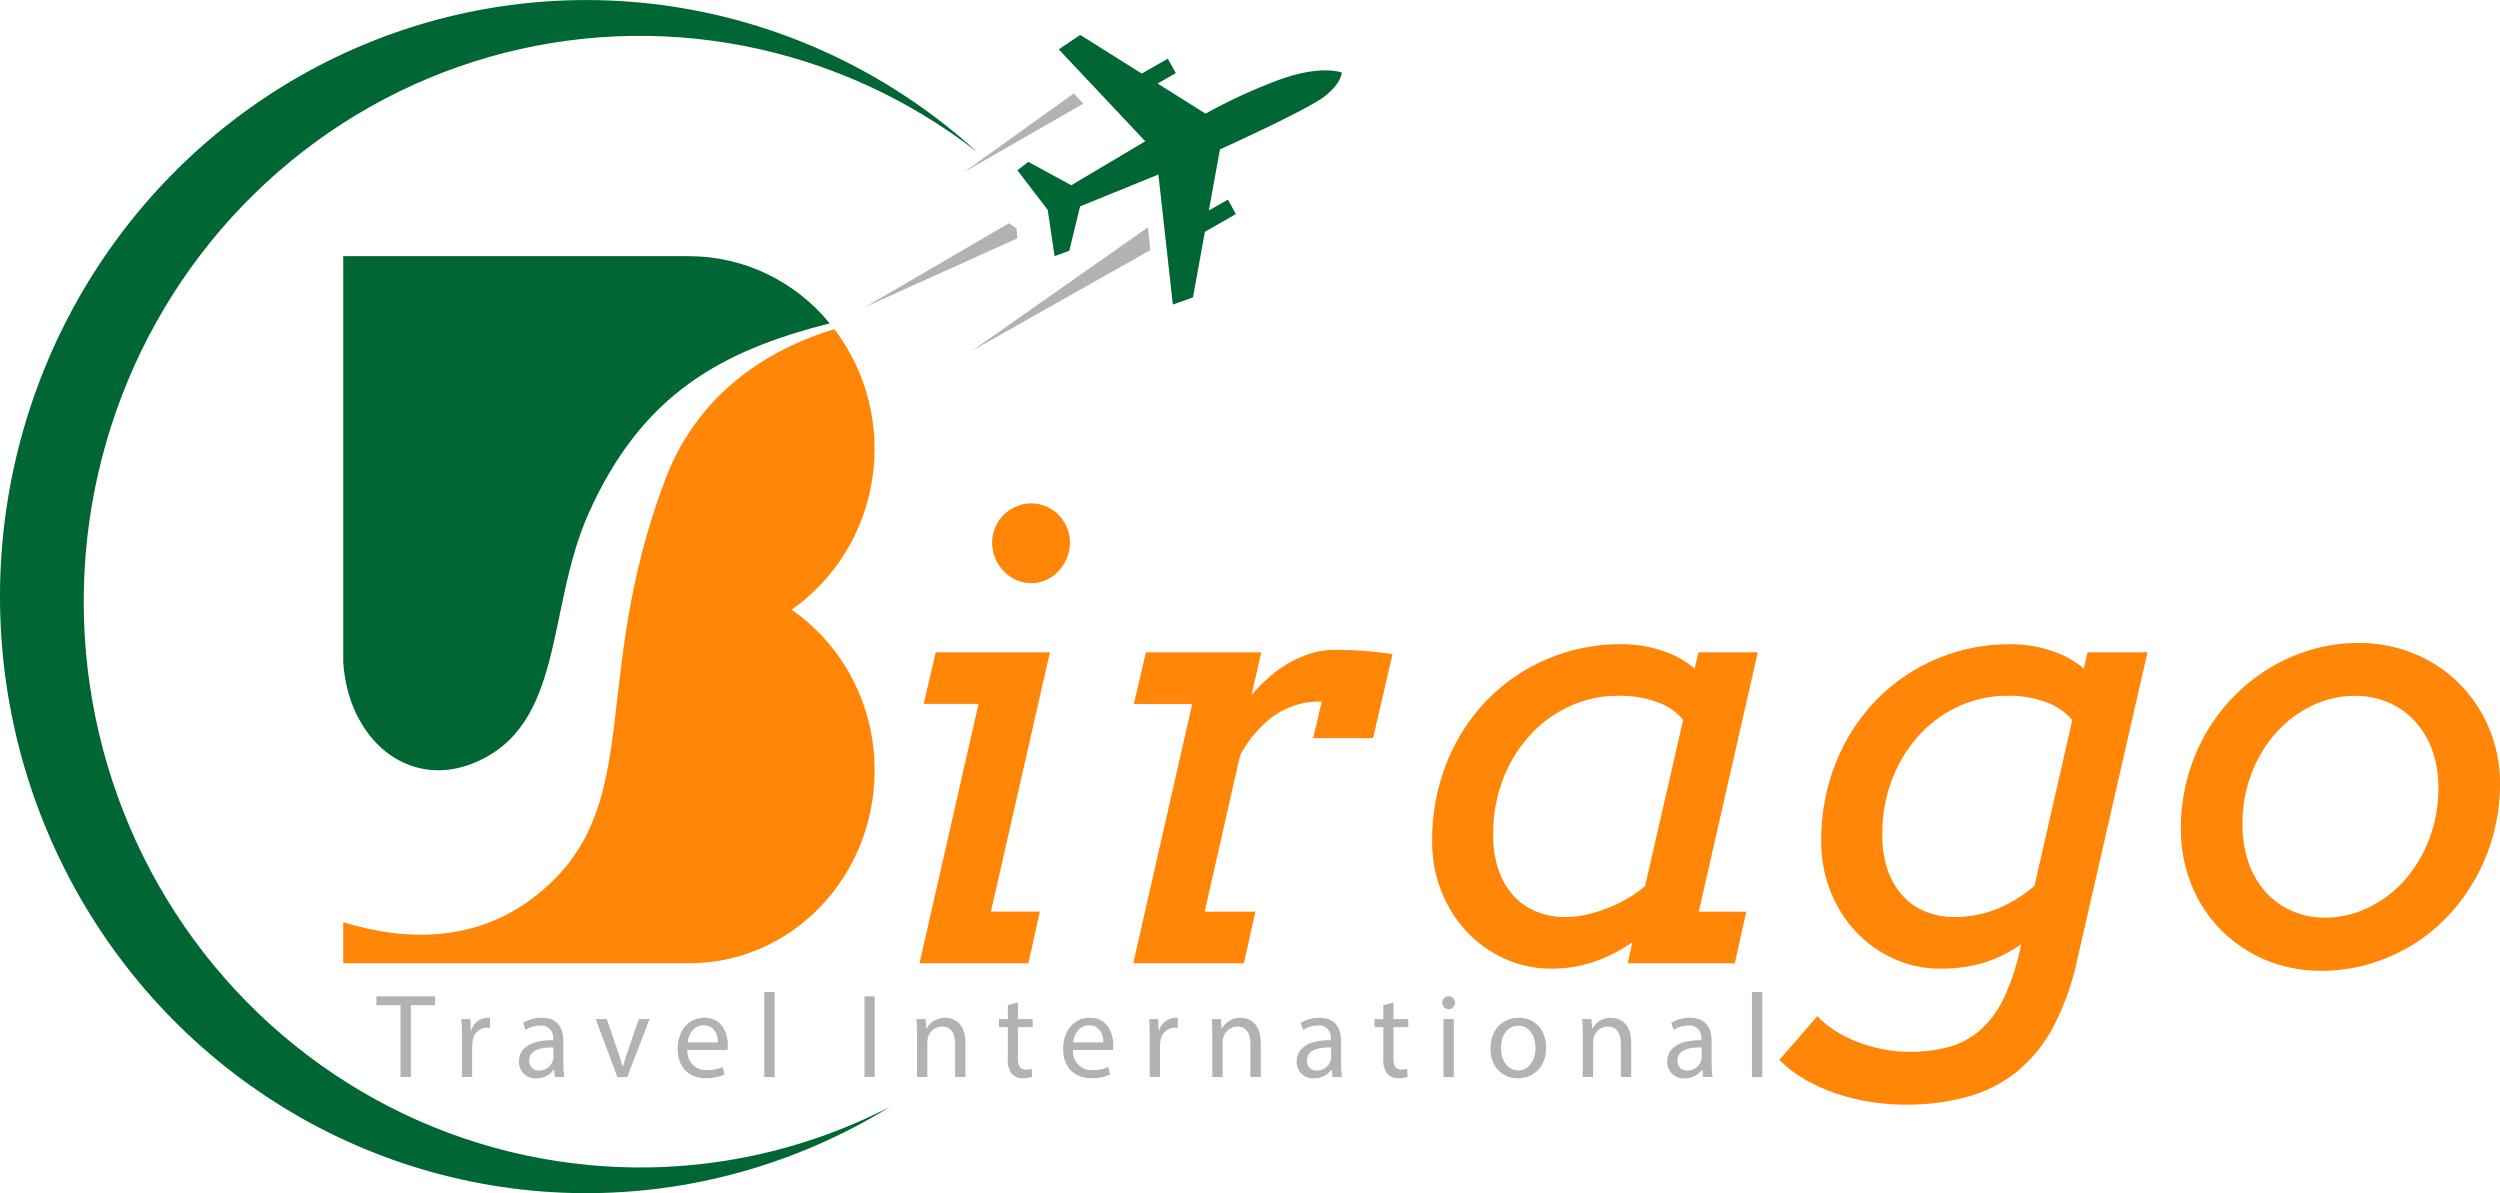 <svg width="88" height="42" viewBox="0 0 88 42" fill="none" xmlns="http://www.w3.org/2000/svg">
<g clip-path="url(#clip0_13834_2029)">
<path d="M23.418 16.873C20.711 24.02 22.765 28.376 18.938 31.471C16.739 33.249 14.17 33.102 12.082 32.463V33.907H24.264C27.866 33.907 30.786 30.867 30.786 27.118C30.79 26.004 30.526 24.906 30.017 23.92C29.508 22.934 28.77 22.09 27.866 21.461C28.622 20.93 29.264 20.247 29.753 19.455C30.241 18.663 30.566 17.777 30.706 16.853C30.847 15.929 30.801 14.985 30.571 14.08C30.341 13.174 29.932 12.326 29.369 11.587C27.617 12.107 24.71 13.461 23.418 16.873Z" fill="#FF8607"/>
<path d="M16.654 26.867C19.904 25.564 19.215 21.429 20.72 18.068C22.596 13.878 25.38 12.351 29.205 11.382C28.601 10.643 27.846 10.049 26.992 9.64C26.139 9.232 25.207 9.019 24.264 9.017H12.082V23.301C12.255 26.024 14.355 27.79 16.654 26.867Z" fill="#006633"/>
<path d="M20.721 41.008C17.702 40.725 14.79 39.733 12.213 38.108C9.635 36.484 7.464 34.273 5.87 31.649C4.276 29.025 3.303 26.06 3.028 22.988C2.752 19.916 3.181 16.821 4.282 13.947C5.382 11.073 7.124 8.498 9.37 6.426C11.615 4.353 14.303 2.84 17.221 2.005C20.139 1.171 23.208 1.037 26.186 1.615C29.164 2.194 31.968 3.468 34.38 5.338C31.53 2.748 28.03 1.015 24.269 0.33C20.508 -0.355 16.634 0.037 13.079 1.46C9.524 2.884 6.427 5.284 4.133 8.393C1.839 11.502 0.439 15.198 0.087 19.069C-0.264 22.941 0.448 26.835 2.143 30.319C3.839 33.803 6.451 36.74 9.69 38.802C12.929 40.864 16.667 41.971 20.487 41.999C24.307 42.026 28.06 40.975 31.328 38.96C28.053 40.647 24.376 41.357 20.721 41.008Z" fill="#006633"/>
<path d="M32.938 22.96H36.957L34.88 32.089H36.603L36.199 33.907H32.367L34.444 24.777H32.513L32.938 22.96ZM34.922 19.103C34.921 18.918 34.958 18.734 35.03 18.564C35.1 18.4 35.201 18.251 35.326 18.126C35.453 18.001 35.601 17.901 35.763 17.83C35.933 17.755 36.117 17.717 36.303 17.719C36.485 17.718 36.665 17.756 36.832 17.83C37.157 17.97 37.416 18.233 37.554 18.564C37.627 18.734 37.664 18.918 37.663 19.103C37.663 19.29 37.626 19.475 37.554 19.647C37.484 19.815 37.386 19.969 37.263 20.102C37.141 20.233 36.994 20.339 36.832 20.413C36.666 20.491 36.485 20.53 36.303 20.529C36.116 20.531 35.932 20.491 35.763 20.413C35.599 20.338 35.451 20.232 35.326 20.102C35.201 19.97 35.101 19.816 35.03 19.647C34.958 19.475 34.921 19.29 34.922 19.103Z" fill="#FF8607"/>
<path d="M48.332 25.983H46.224L46.526 24.694C45.914 24.675 45.313 24.858 44.812 25.217C44.328 25.581 43.93 26.053 43.65 26.595L42.404 32.09H44.19L43.785 33.907H39.891L41.967 24.778H39.911L40.337 22.961H44.397L44.054 24.461C44.247 24.237 44.455 24.027 44.677 23.832C44.894 23.642 45.129 23.474 45.378 23.331C45.621 23.191 45.879 23.079 46.147 22.998C46.408 22.917 46.679 22.876 46.951 22.876C47.201 22.876 47.415 22.88 47.595 22.887C47.775 22.894 47.967 22.906 48.172 22.924C48.376 22.941 48.658 22.975 49.018 23.024L48.332 25.983Z" fill="#FF8607"/>
<path d="M57.461 33.167C57.03 33.468 56.56 33.704 56.064 33.87C55.596 34.022 55.107 34.098 54.616 34.097C54.047 34.101 53.485 33.983 52.965 33.748C52.463 33.524 52.01 33.2 51.63 32.797C51.247 32.386 50.944 31.904 50.738 31.376C50.517 30.817 50.406 30.219 50.411 29.617C50.4 28.653 50.58 27.697 50.94 26.806C51.273 25.985 51.762 25.238 52.378 24.608C52.984 23.995 53.705 23.51 54.496 23.182C55.312 22.842 56.185 22.67 57.066 22.675C57.564 22.671 58.059 22.752 58.53 22.913C58.939 23.044 59.32 23.254 59.652 23.531L59.787 22.96H61.874L59.797 32.09H61.469L61.064 33.907H57.295L57.461 33.167ZM55.104 32.28C55.368 32.279 55.631 32.247 55.888 32.185C56.148 32.123 56.403 32.042 56.651 31.942C56.888 31.846 57.117 31.731 57.336 31.598C57.537 31.478 57.728 31.342 57.907 31.191L59.247 25.337C59.02 25.071 58.731 24.866 58.406 24.741C57.928 24.558 57.42 24.473 56.91 24.492C56.368 24.494 55.831 24.608 55.332 24.825C54.81 25.049 54.337 25.376 53.941 25.787C53.515 26.232 53.177 26.755 52.944 27.329C52.679 27.988 52.548 28.694 52.56 29.406C52.554 29.817 52.617 30.226 52.747 30.616C52.858 30.949 53.035 31.256 53.266 31.519C53.489 31.767 53.764 31.96 54.071 32.084C54.399 32.217 54.75 32.284 55.104 32.28Z" fill="#FF8607"/>
<path d="M71.147 33.231C70.739 33.527 70.284 33.752 69.803 33.896C69.318 34.033 68.816 34.101 68.313 34.097C67.744 34.101 67.181 33.983 66.662 33.748C66.16 33.524 65.707 33.2 65.328 32.797C64.944 32.386 64.641 31.904 64.434 31.376C64.214 30.817 64.103 30.219 64.107 29.617C64.096 28.653 64.276 27.697 64.637 26.806C64.97 25.985 65.459 25.238 66.075 24.608C66.681 23.995 67.402 23.51 68.194 23.182C69.009 22.842 69.882 22.67 70.763 22.675C71.261 22.671 71.755 22.752 72.227 22.913C72.636 23.044 73.017 23.254 73.349 23.531L73.484 22.96H75.592L73.12 33.78C72.949 34.595 72.669 35.382 72.29 36.12C71.974 36.727 71.543 37.264 71.023 37.7C70.509 38.117 69.917 38.422 69.284 38.598C68.551 38.798 67.794 38.894 67.036 38.884C66.639 38.883 66.243 38.851 65.852 38.789C65.445 38.726 65.044 38.628 64.652 38.498C64.269 38.371 63.899 38.206 63.547 38.007C63.212 37.818 62.904 37.584 62.633 37.309L63.972 35.767C64.151 35.96 64.353 36.129 64.575 36.269C64.821 36.426 65.082 36.559 65.354 36.665C65.645 36.78 65.945 36.868 66.252 36.929C66.568 36.992 66.89 37.024 67.212 37.024C67.671 37.029 68.128 36.974 68.573 36.86C68.974 36.754 69.348 36.559 69.668 36.29C70.017 35.983 70.303 35.61 70.509 35.191C70.802 34.567 71.016 33.909 71.147 33.231ZM68.801 32.28C69.32 32.284 69.835 32.183 70.317 31.984C70.788 31.786 71.226 31.515 71.615 31.181L72.944 25.348C72.716 25.081 72.427 24.874 72.103 24.746C71.626 24.559 71.118 24.473 70.608 24.492C70.065 24.494 69.528 24.608 69.029 24.825C68.507 25.049 68.034 25.376 67.638 25.787C67.212 26.232 66.874 26.755 66.641 27.329C66.376 27.988 66.245 28.694 66.257 29.406C66.251 29.817 66.314 30.226 66.444 30.616C66.555 30.949 66.732 31.256 66.963 31.519C67.186 31.767 67.461 31.96 67.768 32.084C68.096 32.217 68.447 32.284 68.801 32.28Z" fill="#FF8607"/>
<path d="M76.766 29.163C76.762 28.003 77.057 26.863 77.622 25.856C77.893 25.373 78.225 24.929 78.609 24.535C78.989 24.143 79.417 23.803 79.881 23.521C80.348 23.238 80.849 23.017 81.371 22.866C81.906 22.71 82.46 22.631 83.017 22.633C83.696 22.627 84.371 22.758 85 23.019C85.586 23.259 86.12 23.615 86.57 24.067C87.02 24.519 87.378 25.057 87.622 25.65C87.877 26.263 88.006 26.923 88.001 27.588C88.003 28.185 87.926 28.778 87.772 29.353C87.482 30.445 86.925 31.445 86.153 32.259C85.776 32.657 85.348 33.002 84.881 33.284C84.41 33.567 83.906 33.787 83.38 33.939C82.84 34.095 82.281 34.173 81.719 34.172C81.039 34.179 80.365 34.048 79.736 33.786C79.15 33.54 78.617 33.179 78.168 32.724C77.722 32.27 77.371 31.729 77.135 31.134C76.886 30.508 76.76 29.838 76.766 29.163ZM78.936 29.015C78.931 29.473 79.002 29.929 79.149 30.362C79.278 30.745 79.481 31.097 79.746 31.398C80.004 31.684 80.319 31.911 80.67 32.063C81.044 32.225 81.447 32.306 81.854 32.301C82.365 32.3 82.871 32.184 83.334 31.963C83.814 31.738 84.247 31.419 84.605 31.023C84.986 30.599 85.287 30.109 85.493 29.575C85.723 28.983 85.838 28.352 85.831 27.715C85.837 27.261 85.762 26.81 85.607 26.384C85.469 26.008 85.26 25.663 84.99 25.37C84.728 25.089 84.411 24.868 84.06 24.72C83.69 24.566 83.293 24.488 82.892 24.493C82.381 24.492 81.876 24.606 81.413 24.825C80.936 25.049 80.508 25.365 80.151 25.755C79.772 26.173 79.473 26.658 79.268 27.187C79.042 27.769 78.929 28.39 78.936 29.015Z" fill="#FF8607"/>
<path d="M47.231 2.552C47.231 2.552 46.481 2.265 45 2.818C44.117 3.146 43.259 3.541 42.434 4L40.748 2.94L41.388 2.574L41.107 2.065L40.19 2.59L38.023 1.229L37.269 1.738L40.314 4.973L37.708 6.521L36.196 5.698L35.812 5.993L36.88 7.39L37.122 9.016L37.639 8.825L38.019 7.264L40.775 6.143L41.284 10.721L41.992 10.469L42.413 8.159L43.503 7.535L43.222 7.026L42.55 7.411L42.943 5.258C42.943 5.258 46.017 3.869 46.625 3.394C47.232 2.919 47.231 2.552 47.231 2.552Z" fill="#006633"/>
<path d="M38.135 3.648L33.922 6.066L37.796 3.289L38.135 3.648Z" fill="#B2B2B2"/>
<path d="M40.411 7.999L40.49 8.804L34.211 12.35L40.411 7.999Z" fill="#B2B2B2"/>
<path d="M35.514 7.859L30.445 10.812L35.811 8.389L35.781 8.036L35.514 7.859Z" fill="#B2B2B2"/>
<path d="M14.099 35.383H13.25V35.071H15.316V35.383H14.463V37.911H14.099V35.383Z" fill="#B2B2B2"/>
<path d="M16.259 36.508C16.259 36.268 16.255 36.061 16.242 35.872H16.561L16.573 36.272H16.59C16.624 36.147 16.697 36.037 16.796 35.957C16.896 35.877 17.018 35.831 17.145 35.825C17.18 35.825 17.215 35.829 17.248 35.838V36.188C17.207 36.179 17.166 36.175 17.124 36.175C17 36.18 16.881 36.231 16.791 36.319C16.701 36.407 16.646 36.525 16.636 36.651C16.625 36.708 16.62 36.766 16.619 36.824V37.911H16.259V36.508Z" fill="#B2B2B2"/>
<path d="M19.533 37.911L19.504 37.654H19.491C19.42 37.751 19.327 37.828 19.221 37.881C19.114 37.934 18.997 37.96 18.878 37.958C18.8 37.963 18.72 37.953 18.646 37.926C18.572 37.899 18.503 37.857 18.446 37.802C18.388 37.747 18.342 37.68 18.311 37.606C18.28 37.532 18.265 37.452 18.266 37.372C18.266 36.879 18.696 36.609 19.471 36.613V36.571C19.479 36.508 19.473 36.444 19.453 36.383C19.433 36.323 19.4 36.268 19.356 36.222C19.312 36.177 19.259 36.142 19.2 36.121C19.14 36.099 19.078 36.092 19.015 36.099C18.831 36.1 18.65 36.152 18.493 36.251L18.41 36.007C18.609 35.885 18.837 35.822 19.069 35.825C19.682 35.825 19.831 36.251 19.831 36.66V37.422C19.828 37.586 19.839 37.749 19.864 37.911H19.533ZM19.479 36.87C19.081 36.862 18.63 36.933 18.63 37.33C18.626 37.377 18.633 37.424 18.648 37.469C18.664 37.513 18.689 37.553 18.722 37.587C18.755 37.621 18.794 37.647 18.837 37.663C18.881 37.68 18.927 37.687 18.974 37.684C19.08 37.687 19.184 37.655 19.271 37.594C19.358 37.532 19.424 37.444 19.458 37.342C19.471 37.304 19.478 37.264 19.479 37.224V36.87Z" fill="#B2B2B2"/>
<path d="M21.358 35.872L21.752 37.018C21.814 37.19 21.868 37.364 21.913 37.541H21.925C21.971 37.372 22.029 37.203 22.095 37.018L22.484 35.872H22.865L22.079 37.912H21.731L20.969 35.872H21.358Z" fill="#B2B2B2"/>
<path d="M24.199 36.959C24.191 37.053 24.204 37.148 24.235 37.237C24.267 37.326 24.317 37.407 24.382 37.474C24.448 37.542 24.527 37.594 24.614 37.627C24.701 37.66 24.794 37.673 24.887 37.666C25.077 37.673 25.266 37.637 25.442 37.561L25.504 37.827C25.293 37.916 25.066 37.959 24.837 37.953C24.22 37.953 23.852 37.54 23.852 36.925C23.852 36.31 24.208 35.825 24.792 35.825C25.446 35.825 25.62 36.411 25.62 36.786C25.619 36.844 25.615 36.902 25.607 36.959H24.199ZM25.268 36.693C25.272 36.457 25.173 36.091 24.762 36.091C24.394 36.091 24.232 36.436 24.204 36.693H25.268Z" fill="#B2B2B2"/>
<path d="M27.267 34.92H26.902V37.912H27.267V34.92Z" fill="#B2B2B2"/>
<path d="M30.79 35.071H30.43V37.911H30.79V35.071Z" fill="#B2B2B2"/>
<path d="M32.278 36.424C32.278 36.213 32.274 36.041 32.262 35.872H32.585L32.605 36.209H32.614C32.679 36.09 32.776 35.991 32.892 35.923C33.009 35.856 33.142 35.822 33.276 35.825C33.553 35.825 33.984 35.994 33.984 36.694V37.911H33.62V36.736C33.62 36.407 33.5 36.133 33.156 36.133C33.045 36.135 32.938 36.173 32.85 36.241C32.763 36.309 32.698 36.404 32.667 36.512C32.65 36.568 32.642 36.626 32.642 36.685V37.911H32.278V36.424Z" fill="#B2B2B2"/>
<path d="M35.831 35.286V35.872H36.353V36.154H35.831V37.254C35.831 37.507 35.901 37.65 36.104 37.65C36.175 37.651 36.246 37.643 36.316 37.625L36.332 37.903C36.228 37.94 36.119 37.957 36.009 37.953C35.936 37.958 35.864 37.946 35.796 37.919C35.728 37.892 35.666 37.851 35.615 37.798C35.505 37.645 35.454 37.455 35.475 37.267V36.154H35.164V35.872H35.475V35.383L35.831 35.286Z" fill="#B2B2B2"/>
<path d="M37.77 36.959C37.762 37.053 37.774 37.148 37.806 37.237C37.837 37.326 37.888 37.407 37.953 37.474C38.018 37.542 38.097 37.594 38.184 37.627C38.271 37.66 38.364 37.674 38.457 37.666C38.648 37.673 38.837 37.637 39.012 37.561L39.074 37.827C38.863 37.916 38.636 37.959 38.408 37.953C37.791 37.953 37.422 37.54 37.422 36.925C37.422 36.31 37.778 35.825 38.362 35.825C39.016 35.825 39.19 36.411 39.19 36.786C39.19 36.844 39.185 36.902 39.178 36.959H37.77ZM38.838 36.693C38.842 36.457 38.743 36.091 38.333 36.091C37.965 36.091 37.803 36.436 37.774 36.693H38.838Z" fill="#B2B2B2"/>
<path d="M40.47 36.508C40.47 36.268 40.466 36.061 40.453 35.872H40.772L40.784 36.272H40.801C40.835 36.147 40.907 36.037 41.007 35.957C41.107 35.877 41.229 35.831 41.356 35.825C41.391 35.825 41.425 35.829 41.459 35.838V36.188C41.418 36.179 41.377 36.175 41.335 36.175C41.211 36.18 41.092 36.231 41.002 36.319C40.912 36.407 40.857 36.525 40.846 36.651C40.836 36.708 40.831 36.766 40.83 36.824V37.911H40.47V36.508Z" fill="#B2B2B2"/>
<path d="M42.673 36.424C42.673 36.213 42.669 36.041 42.656 35.872H42.979L43 36.209H43.008C43.074 36.09 43.17 35.991 43.287 35.923C43.404 35.856 43.536 35.822 43.671 35.825C43.948 35.825 44.379 35.994 44.379 36.694V37.911H44.014V36.736C44.014 36.407 43.894 36.133 43.55 36.133C43.44 36.135 43.333 36.173 43.245 36.241C43.157 36.309 43.093 36.404 43.062 36.512C43.044 36.568 43.036 36.626 43.037 36.685V37.911H42.673V36.424Z" fill="#B2B2B2"/>
<path d="M46.908 37.911L46.879 37.654H46.866C46.795 37.751 46.702 37.828 46.596 37.881C46.489 37.934 46.372 37.96 46.253 37.958C46.175 37.963 46.095 37.953 46.021 37.926C45.947 37.899 45.878 37.857 45.821 37.802C45.763 37.747 45.717 37.68 45.686 37.606C45.655 37.532 45.64 37.452 45.641 37.372C45.641 36.879 46.071 36.609 46.846 36.613V36.571C46.853 36.508 46.847 36.444 46.828 36.383C46.808 36.323 46.775 36.268 46.731 36.222C46.687 36.177 46.633 36.142 46.574 36.121C46.516 36.099 46.453 36.092 46.39 36.099C46.206 36.1 46.025 36.152 45.868 36.251L45.785 36.007C45.984 35.885 46.212 35.822 46.444 35.825C47.057 35.825 47.206 36.251 47.206 36.66V37.422C47.203 37.586 47.214 37.749 47.239 37.911H46.908ZM46.854 36.87C46.456 36.862 46.005 36.933 46.005 37.33C46.001 37.377 46.008 37.424 46.023 37.469C46.039 37.513 46.064 37.553 46.097 37.587C46.13 37.621 46.169 37.647 46.212 37.663C46.256 37.68 46.303 37.687 46.349 37.684C46.455 37.687 46.559 37.655 46.646 37.594C46.733 37.532 46.799 37.444 46.833 37.342C46.846 37.304 46.853 37.264 46.854 37.224V36.87Z" fill="#B2B2B2"/>
<path d="M49.05 35.286V35.872H49.571V36.154H49.05V37.254C49.05 37.507 49.12 37.65 49.323 37.65C49.394 37.651 49.465 37.643 49.534 37.625L49.55 37.903C49.447 37.94 49.337 37.957 49.228 37.953C49.155 37.958 49.082 37.946 49.014 37.919C48.947 37.892 48.885 37.851 48.834 37.798C48.724 37.645 48.673 37.455 48.693 37.267V36.154H48.383V35.872H48.693V35.383L49.05 35.286Z" fill="#B2B2B2"/>
<path d="M51.217 35.299C51.217 35.359 51.193 35.417 51.15 35.46C51.108 35.503 51.051 35.526 50.991 35.526C50.932 35.526 50.875 35.503 50.832 35.46C50.79 35.417 50.766 35.359 50.766 35.299C50.765 35.268 50.77 35.237 50.781 35.209C50.793 35.18 50.809 35.154 50.831 35.133C50.852 35.111 50.877 35.094 50.905 35.083C50.933 35.071 50.963 35.066 50.993 35.066C51.023 35.066 51.053 35.071 51.081 35.082C51.109 35.094 51.134 35.111 51.155 35.133C51.176 35.154 51.193 35.18 51.203 35.209C51.214 35.238 51.219 35.268 51.217 35.299ZM50.811 35.872H51.175V37.911H50.811V35.872Z" fill="#B2B2B2"/>
<path d="M54.423 36.874C54.423 37.629 53.91 37.957 53.425 37.957C52.883 37.957 52.465 37.553 52.465 36.908C52.465 36.226 52.904 35.825 53.458 35.825C54.034 35.825 54.423 36.251 54.423 36.874ZM52.833 36.896C52.833 37.342 53.086 37.679 53.442 37.679C53.79 37.679 54.05 37.346 54.05 36.887C54.05 36.542 53.881 36.104 53.45 36.104C53.019 36.104 52.833 36.508 52.833 36.896Z" fill="#B2B2B2"/>
<path d="M55.712 36.424C55.712 36.213 55.708 36.041 55.695 35.872H56.019L56.039 36.209H56.047C56.113 36.09 56.21 35.991 56.326 35.923C56.443 35.856 56.576 35.822 56.71 35.825C56.988 35.825 57.418 35.994 57.418 36.694V37.911H57.054V36.736C57.054 36.407 56.934 36.133 56.59 36.133C56.48 36.135 56.373 36.173 56.285 36.241C56.197 36.309 56.133 36.404 56.102 36.512C56.084 36.568 56.075 36.626 56.077 36.685V37.911H55.712V36.424Z" fill="#B2B2B2"/>
<path d="M59.951 37.911L59.922 37.654H59.91C59.838 37.751 59.746 37.828 59.639 37.881C59.532 37.934 59.415 37.96 59.297 37.958C59.218 37.963 59.139 37.953 59.064 37.926C58.99 37.899 58.922 37.857 58.864 37.802C58.806 37.747 58.761 37.68 58.73 37.606C58.698 37.532 58.683 37.452 58.684 37.372C58.684 36.879 59.115 36.609 59.889 36.613V36.571C59.897 36.508 59.891 36.444 59.871 36.383C59.851 36.323 59.818 36.268 59.774 36.222C59.73 36.177 59.677 36.142 59.618 36.121C59.559 36.099 59.495 36.092 59.433 36.099C59.249 36.1 59.068 36.152 58.911 36.251L58.829 36.007C59.028 35.885 59.255 35.822 59.487 35.825C60.1 35.825 60.249 36.251 60.249 36.66V37.422C60.247 37.586 60.258 37.749 60.282 37.911H59.951ZM59.898 36.87C59.5 36.862 59.049 36.933 59.049 37.33C59.045 37.377 59.051 37.424 59.067 37.468C59.083 37.513 59.108 37.553 59.14 37.587C59.173 37.62 59.212 37.647 59.256 37.663C59.299 37.68 59.346 37.687 59.392 37.684C59.498 37.687 59.602 37.655 59.689 37.594C59.776 37.532 59.842 37.444 59.876 37.342C59.89 37.304 59.897 37.265 59.898 37.224V36.87Z" fill="#B2B2B2"/>
<path d="M62.032 34.92H61.668V37.912H62.032V34.92Z" fill="#B2B2B2"/>
</g>
<defs>
<clipPath id="clip0_13834_2029">
<rect width="88" height="42" fill="white"/>
</clipPath>
</defs>
</svg>
